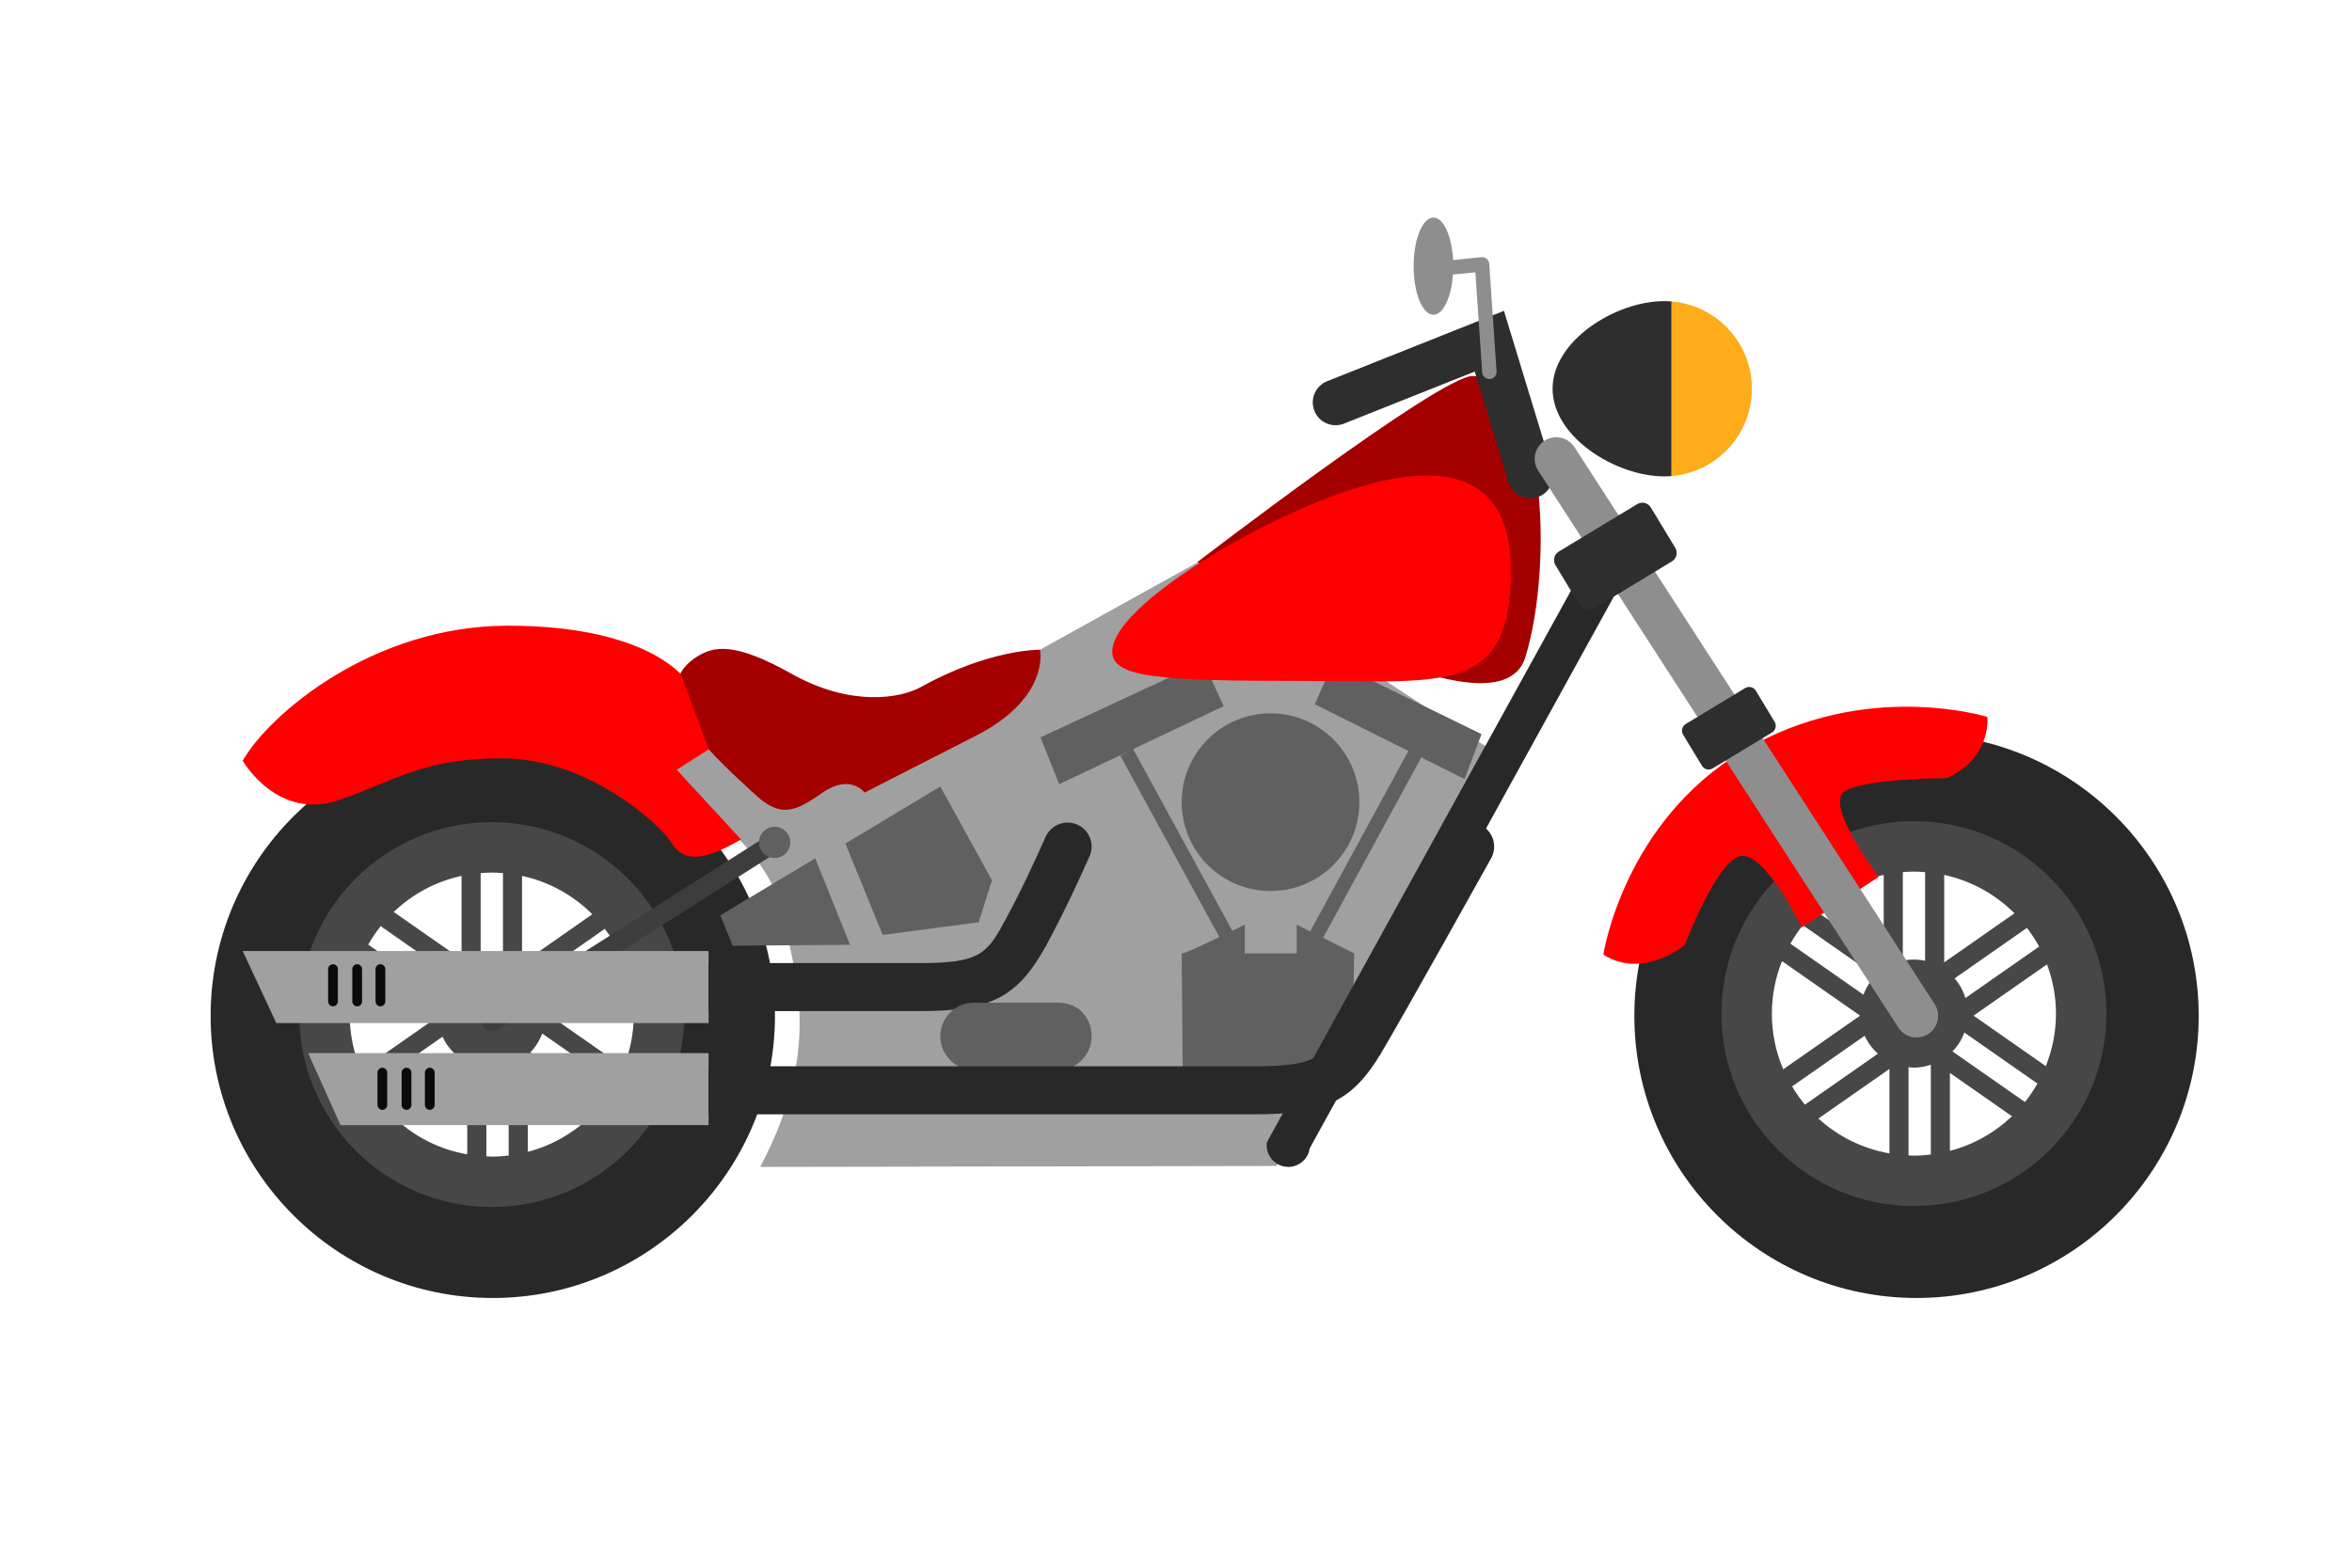 <?xml version="1.0" encoding="utf-8"?>
<!-- Generator: Adobe Illustrator 16.0.0, SVG Export Plug-In . SVG Version: 6.00 Build 0)  -->
<!DOCTYPE svg PUBLIC "-//W3C//DTD SVG 1.1//EN" "http://www.w3.org/Graphics/SVG/1.1/DTD/svg11.dtd">
<svg version="1.1" xmlns="http://www.w3.org/2000/svg" xmlns:xlink="http://www.w3.org/1999/xlink" x="0px" y="0px" width="6000px"
	 height="4000px" viewBox="0 0 6000 4000" enable-background="new 0 0 6000 4000" xml:space="preserve">
<g id="background">
</g>
<g id="object">
	<g>
		<g>
			<path fill="#A0A0A0" d="M1797.168,1825.13l-155.949,134.065l248.727,187.08c0,0,97.248,96.48,113.81,210.756
				c16.556,114.27,100.968,308.504-64.514,620.422l1317.054-2.408l546.648-914.041l53.432-113.468l-792.168-517.681
				l-411.188,227.921l-404.333,145.42L1797.168,1825.13z"/>
		</g>
		<g>
			<g>
				<path fill="#282828" d="M4889.084,3311.852c-396.927,0-719.835-322.908-719.835-719.832
					c0-396.912,322.908-719.822,719.835-719.822c396.919,0,719.827,322.91,719.827,719.822
					C5608.911,2988.943,5286.003,3311.852,4889.084,3311.852z M4889.084,2172.371c-231.391,0-419.64,188.252-419.64,419.648
					c0,231.398,188.249,419.646,419.64,419.646c231.402,0,419.649-188.248,419.649-419.646
					C5308.733,2360.623,5120.486,2172.371,4889.084,2172.371z"/>
			</g>
		</g>
		<g>
			<g>
				<path fill="#282828" d="M1257.137,3311.852c-396.925,0-719.835-322.908-719.835-719.832
					c0-396.912,322.91-719.822,719.835-719.822c396.902,0,719.812,322.91,719.812,719.822
					C1976.948,2988.943,1654.039,3311.852,1257.137,3311.852z M1257.137,2172.371c-231.408,0-419.657,188.252-419.657,419.648
					c0,231.398,188.249,419.646,419.657,419.646c231.385,0,419.634-188.248,419.634-419.646
					C1676.771,2360.623,1488.521,2172.371,1257.137,2172.371z"/>
			</g>
		</g>
		<path fill="#474747" d="M1254.473,2097.781c-271.168,0-490.994,219.803-490.994,490.971s219.826,490.967,490.994,490.967
			c271.144,0,490.97-219.799,490.97-490.967S1525.616,2097.781,1254.473,2097.781z M1616.835,2588.752
			c0,47.35-9.354,92.457-25.866,133.939l-184.381-128.752l187.398-130.871C1608.509,2502.283,1616.835,2544.492,1616.835,2588.752z
			 M1191.975,2945.361c-69.152-12.029-131.404-43.598-181.146-88.926l181.146-126.512V2945.361z M976.434,2821.021
			c-12.149-14.541-22.92-30.203-32.707-46.521l185.161-129.313c7.94,17.609,19.584,33.027,33.759,45.789L976.434,2821.021z
			 M892.086,2588.752c0-47.352,9.354-92.463,25.871-133.941l199.118,139.057c0,0,0,0.072,0,0.119l-195.999,136.889
			C902.441,2687.227,892.086,2639.191,892.086,2588.752z M1254.473,2226.365c9.646,0,19.125,0.707,28.57,1.436v226.084
			c-9.228-1.947-18.779-3.043-28.57-3.043c-9.715,0-19.165,1.047-28.301,2.969v-226.01
			C1235.549,2227.072,1244.902,2226.365,1254.473,2226.365z M1385.857,2548.975c-5.676-18.73-15.076-35.682-27.593-50.102
			l184.597-128.896c11.451,15.076,22.024,30.883,31.035,47.668L1385.857,2548.975z M1177.434,2447.77l-173.056-120.857
			c47.325-45.209,106.753-77.773,173.056-92.145V2447.77z M1156.074,2492.297c-13.33,13.592-23.532,30.008-30.35,48.18
			l-186.41-130.191c9.406-16.564,20.047-32.32,31.836-47.131L1156.074,2492.297z M1504.553,2850.59
			c-43.749,41.799-97.916,72.537-158.25,88.344v-198.852L1504.553,2850.59z M1352.855,2685.205
			c13.321-13.59,23.527-30.033,30.35-48.154l186.405,130.164c-9.382,16.563-20.047,32.322-31.84,47.131L1352.855,2685.205z
			 M1510.955,2332.779l-179.174,125.15v-223.09C1400.909,2249.893,1462.752,2284.48,1510.955,2332.779z M1240.713,2950.43v-225.156
			c4.58,0.463,9.039,1.385,13.76,1.385c15.152,0,29.473-3.041,43.116-7.549v229.227c-14.179,1.682-28.499,2.803-43.116,2.803
			C1249.824,2951.139,1245.316,2950.604,1240.713,2950.43z"/>
		<path fill="#474747" d="M4882.437,2095.32c-271.168,0-490.993,219.801-490.993,490.969s219.825,490.969,490.993,490.969
			c271.145,0,490.972-219.801,490.972-490.969S5153.581,2095.32,4882.437,2095.32z M5244.802,2586.289
			c0,47.35-9.354,92.459-25.867,133.941l-184.381-128.754l187.398-130.871C5236.475,2499.822,5244.802,2542.031,5244.802,2586.289z
			 M4819.939,2942.9c-69.151-12.029-131.403-43.598-181.145-88.926l181.145-126.514V2942.9z M4604.399,2818.561
			c-12.15-14.541-22.921-30.203-32.707-46.521l185.16-129.314c7.941,17.611,19.584,33.029,33.76,45.791L4604.399,2818.561z
			 M4520.052,2586.289c0-47.35,9.352-92.461,25.869-133.939l199.12,139.055c0,0,0,0.072,0,0.121l-195.999,136.889
			C4530.407,2684.764,4520.052,2636.73,4520.052,2586.289z M4882.437,2223.902c9.648,0,19.128,0.709,28.572,1.438v226.084
			c-9.228-1.947-18.778-3.045-28.572-3.045c-9.714,0-19.163,1.049-28.301,2.971v-226.01
			C4863.514,2224.611,4872.868,2223.902,4882.437,2223.902z M5013.822,2546.514c-5.675-18.73-15.077-35.682-27.592-50.102
			l184.598-128.896c11.448,15.076,22.022,30.881,31.032,47.668L5013.822,2546.514z M4805.398,2445.309l-173.055-120.857
			c47.325-45.209,106.752-77.775,173.055-92.145V2445.309z M4784.04,2489.836c-13.33,13.59-23.531,30.008-30.35,48.178
			l-186.411-130.191c9.407-16.563,20.047-32.318,31.836-47.129L4784.04,2489.836z M5132.518,2848.129
			c-43.748,41.799-97.915,72.535-158.248,88.342v-198.85L5132.518,2848.129z M4980.821,2682.744
			c13.321-13.592,23.525-30.033,30.35-48.154l186.405,130.164c-9.382,16.563-20.048,32.322-31.841,47.131L4980.821,2682.744z
			 M5138.921,2330.318l-179.176,125.15v-223.09C5028.875,2247.432,5090.718,2282.02,5138.921,2330.318z M4868.678,2947.969v-225.156
			c4.581,0.463,9.04,1.385,13.759,1.385c15.154,0,29.475-3.041,43.117-7.549v229.227c-14.18,1.68-28.498,2.801-43.117,2.801
			C4877.79,2948.676,4873.282,2948.141,4868.678,2947.969z"/>
		<g>
			<g>
				<path fill="#FF0000" d="M4090.193,2435.801c0,0,50.619-338.238,357.807-520.72c309.381-183.789,621.8-85.768,621.8-85.768
					s12.264,104.145-104.132,156.214c0,0-208.287,0-260.366,33.696c-52.077,33.691,87.371,218.004,87.371,218.004l-196.028,128.65
					c0,0-96.568-196.563-157.829-181.252c-61.279,15.318-140.907,226.674-140.907,226.674S4191.844,2500.129,4090.193,2435.801z"/>
			</g>
		</g>
		<g>
			<path fill="none" stroke="#8E8E8E" stroke-width="18" stroke-linecap="round" stroke-miterlimit="10" d="M3286.441,2922.258"/>
		</g>
		<g>
			<path fill="none" stroke="#8E8E8E" stroke-width="18" stroke-linecap="round" stroke-miterlimit="10" d="M3970.147,1170.738"/>
		</g>
		<g>
			<path fill="none" stroke="#8E8E8E" stroke-width="18" stroke-linecap="round" stroke-miterlimit="10" d="M3330.238,2927.246"/>
		</g>
		<g>
			<path fill="none" stroke="#8E8E8E" stroke-width="18" stroke-linecap="round" stroke-miterlimit="10" d="M3926.35,1165.748"/>
		</g>
		<g>
			<path fill="#A50000" d="M3054.731,1434.018c0,0,616.637-473.616,701.66-474.633c186.663-2.218,208.019,477.811,135.001,717.059
				C3818.374,1915.696,3054.731,1434.018,3054.731,1434.018z"/>
		</g>
		<g>
			<path fill="#606060" d="M3014.455,2046.791c0-125.189,101.492-226.669,226.677-226.669c125.181,0,226.667,101.48,226.667,226.669
				c0,125.186-101.486,226.662-226.667,226.662C3115.947,2273.453,3014.455,2171.977,3014.455,2046.791z"/>
		</g>
		<g>
			<path fill="#3D3D3D" d="M1255.005,2631.803c-8.558,0-16.87-4.496-21.378-12.486c-6.643-11.787-2.471-26.725,9.322-33.371
				l711.908-451.846c11.793-6.645,26.734-2.463,33.38,9.322c6.627,11.793,2.469,26.73-9.324,33.379l-711.907,451.836
				C1263.196,2630.787,1259.074,2631.803,1255.005,2631.803z"/>
		</g>
		<g>
			<path fill="#A50000" d="M2653.019,1657.776c0,0,27.569,122.52-165.412,220.545c-192.983,98.018-281.812,143.964-281.812,143.964
				s-36.752-49.004-107.195,0c-70.461,49.006-107.217,67.391-177.658,0c-70.46-67.392-293.777-249.83-143.968-346.13
				c42.878-27.57,95.854-39.163,241.982,42.883c149.754,84.079,276.536,63.88,330.806,33.691
				C2524.357,1655.619,2653.019,1657.776,2653.019,1657.776z"/>
		</g>
		<g>
			<g>
				<path fill="#FF0000" d="M1735.959,1718.418c-1.701,3.332-93.767-121.911-439.898-121.911s-609.555,226.42-676.959,344.483
					c0,0,89.074,155.958,248.118,99.669c151.239-53.513,214.431-105.804,413.519-105.804c220.547,0,401.268,170.128,425.775,206.888
					s51.657,77.986,183.779,0l-163.983-177.66l81.696-52.143L1735.959,1718.418z"/>
			</g>
		</g>
		<g>
			<g>
				<polygon fill="#A0A0A0" points="1807.605,2610.404 704.873,2610.404 619.102,2426.613 1807.605,2426.613 				"/>
			</g>
		</g>
		<g>
			<path fill="#282828" d="M2349.762,2579.768h-542.156v-122.523h542.156c148.611,0,168.073-23.668,212.654-105.801l107.681,58.447
				C2597.707,2543.258,2528.848,2579.768,2349.762,2579.768z"/>
		</g>
		<g>
			<path fill="#282828" d="M2616.197,2441.941c-9.862,0-19.882-2.396-29.169-7.43c-29.728-16.148-40.754-53.336-24.612-83.068
				c45.483-83.797,81.783-164.623,97.283-199.133c4.974-11.1,7.252-16.143,8.973-19.586c15.135-30.268,51.939-42.527,82.188-27.395
				c30.244,15.125,42.525,51.885,27.426,82.141c-1.146,2.365-3.46,7.551-6.814,15.021c-16.06,35.775-53.681,119.555-101.375,207.398
				C2659,2430.348,2637.941,2441.941,2616.197,2441.941z"/>
		</g>
		<g>
			<g>
				<polygon fill="#A0A0A0" points="1807.605,2870.76 868.753,2870.76 786.049,2686.98 1807.605,2686.98 				"/>
			</g>
		</g>
		<g>
			<path fill="#606060" d="M3017.762,2797.258c0,0-3.307-370.645-3.307-364.521c0,6.131,161.154-73.512,161.154-73.512v73.512
				h132.258v-73.512l146.784,73.512l-4.97,228.084l-107.843,136.438H3017.762z"/>
		</g>
		<g>
			<path fill="#606060" d="M2784.723,2644.098c0-43.73-29.289-85.77-87.09-85.77h-213.086c-47.364,0-85.77,38.393-85.77,85.77
				c0,47.359,38.405,85.762,85.77,85.762v7.229h238.914v-10.824C2758.893,2715.713,2784.723,2682.945,2784.723,2644.098z"/>
		</g>
		<g>
			<polygon fill="#606060" points="2654.377,1881.377 2702.032,2000.834 3121.672,1801.745 3069.596,1688.411 			"/>
		</g>
		<g>
			<polygon fill="#606060" points="3779.389,1873.179 3736.046,1987.567 3354.207,1796.926 3401.603,1688.411 			"/>
		</g>
		<g>
			<polygon fill="#606060" points="3112.364,2394.324 2857.932,1928.019 2890.197,1910.409 3144.629,2376.713 			"/>
		</g>
		<g>
			<polygon fill="#606060" points="3374.448,2394.309 3342.151,2376.73 3595.891,1910.426 3628.172,1928.004 			"/>
		</g>
		<g>
			<path fill="#2E2E2E" d="M3903.867,1271.481c-24.922,0.012-47.988-16.142-55.639-41.229l-86.082-282.226l-333.537,132.826
				c-29.865,11.88-63.715-2.681-75.593-32.546c-11.896-29.865,2.679-63.713,32.524-75.6l451.053-179.615l122.969,403.208
				c9.378,30.743-7.947,63.268-38.684,72.645C3915.209,1270.667,3909.485,1271.481,3903.867,1271.481z"/>
		</g>
		<g>
			<path fill="#606060" d="M1936.247,2149.301c0-22.021,17.844-39.871,39.882-39.871c22.023,0,39.869,17.85,39.869,39.871
				c0,22.031-17.846,39.883-39.869,39.883C1954.091,2189.184,1936.247,2171.332,1936.247,2149.301z"/>
		</g>
		<g>
			<polygon fill="#606060" points="2156.587,2152.369 2398.777,2006.91 2530.496,2245.891 2496.791,2353.104 2251.747,2385.521 			
				"/>
		</g>
		<g>
			<polygon fill="#606060" points="1837.486,2335.543 2079.676,2190.09 2168.506,2410.691 1869.111,2413.023 			"/>
		</g>
		<g>
			<g>
				<path fill="#2E2E2E" d="M4245.554,768.298c-123.491,0-284.871,100.119-284.871,223.611
					c0,123.499,161.38,223.606,284.871,223.606c6.297,0,12.54-0.323,18.717-0.836V769.142
					C4258.094,768.631,4251.851,768.298,4245.554,768.298z"/>
			</g>
			<g>
				<g>
					<path fill="#FFAC1A" d="M4469.15,991.91c0-117.187-90.149-213.248-204.88-222.768v445.537
						C4379.001,1205.165,4469.15,1109.093,4469.15,991.91z"/>
				</g>
			</g>
		</g>
		<g>
			<path fill="none" stroke="#000000" stroke-width="19" stroke-linecap="round" stroke-miterlimit="10" d="M3725.313,870.555"/>
		</g>
		<g>
			<path fill="none" stroke="#000000" stroke-width="19" stroke-linecap="round" stroke-miterlimit="10" d="M3333.021,1026.772"/>
		</g>
		<g>
			<path fill="#282828" d="M3286.515,2977.404c-2.61,0-5.254-0.193-7.916-0.564c-30.144-4.332-51.067-32.273-46.735-62.418
				l856.512-1554.037c4.332-30.147,32.25-51.05,62.411-46.747c30.141,4.339,51.064,32.273,46.732,62.419l-856.495,1554.037
				C3337.074,2957.584,3313.489,2977.404,3286.515,2977.404z"/>
		</g>
		<g>
			<g>
				<path fill="#FF0000" d="M2837.35,1660.838c-2.055,67.355,113.333,76.576,480.896,76.576
					c367.576,0,536.037,36.76,536.037-281.802s-283.083-263.428-509.111-168.475
					C3119.144,1382.098,2840.41,1559.754,2837.35,1660.838z"/>
			</g>
		</g>
		<g>
			<g>
				<path fill="#282828" d="M3201.158,2843.199H1807.605v-122.525h1393.553c152.577,0,172.336-21.781,217.354-97.328l105.263,62.707
					C3450.269,2809.422,3380.925,2843.199,3201.158,2843.199z"/>
			</g>
			<g>
				<path fill="#282828" d="M3471.092,2715.965c-10.68,0-21.48-2.781-31.309-8.635c-29.065-17.318-38.595-54.922-21.271-83.984
					c57.831-97.074,276.139-489.072,278.347-493.021c16.452-29.568,53.743-40.188,83.311-23.723
					c29.575,16.453,40.182,53.764,23.73,83.324c-9.01,16.18-221.388,397.529-280.125,496.127
					C3512.313,2705.287,3491.959,2715.965,3471.092,2715.965z"/>
			</g>
		</g>
		<g>
			<path fill="#8E8E8E" d="M4889.136,2647.166c-18.089,0-35.797-8.889-46.356-25.203l-918.936-1421.292
				c-16.521-25.563-9.203-59.7,16.369-76.232c25.566-16.524,59.711-9.201,76.235,16.366l918.938,1421.279
				c16.539,25.572,9.201,59.705-16.367,76.236C4909.762,2644.307,4899.396,2647.166,4889.136,2647.166z"/>
		</g>
		<g>
			<path fill="#8E8E8E" d="M3799.353,967.043c-9.588,0-17.653-7.425-18.314-17.127l-17.31-255.167l-99.925,10.303
				c-10.121,1.061-19.131-6.306-20.177-16.397c-1.044-10.101,6.313-19.126,16.404-20.172l118.865-12.253
				c4.972-0.494,9.914,1.029,13.724,4.235c3.808,3.206,6.155,7.837,6.503,12.811l18.597,274.147
				c0.679,10.122-6.978,18.89-17.098,19.577C3800.202,967.024,3799.769,967.043,3799.353,967.043z"/>
		</g>
		<g>
			<path fill="#8E8E8E" d="M3707.267,679.112c0,68.513-22.626,124.059-50.543,124.059s-50.544-55.546-50.544-124.059
				s22.627-124.049,50.544-124.049S3707.267,610.599,3707.267,679.112z"/>
		</g>
		<path fill="#2E2E2E" d="M4265.119,1432.452l-200.171,121.104c-11.859,7.174-27.447,3.336-34.605-8.524l-62.384-103.081
			c-7.16-11.86-3.336-27.436,8.529-34.61l200.165-121.106c11.865-7.174,27.452-3.336,34.611,8.529l62.382,103.076
			C4280.808,1409.702,4276.983,1425.277,4265.119,1432.452z"/>
		<path fill="#2E2E2E" d="M4520.473,1868.934l-151.624,91.705c-9.299,5.627-21.508,2.628-27.134-6.675l-48.083-79.476
			c-5.621-9.306-2.629-21.508,6.679-27.137l151.617-91.728c9.312-5.627,21.509-2.608,27.14,6.673l48.079,79.479
			C4532.772,1851.081,4529.783,1863.284,4520.473,1868.934z"/>
		<g>
			<g>
				<path fill="#0B0B0B" d="M975.424,2831.773L975.424,2831.773c6.846,0,12.448-5.604,12.448-12.447v-82.5
					c0-6.867-5.603-12.467-12.448-12.467l0,0c-6.865,0-12.473,5.6-12.473,12.467v82.5
					C962.951,2826.17,968.559,2831.773,975.424,2831.773z"/>
			</g>
			<g>
				<path fill="#0B0B0B" d="M1037.049,2831.773L1037.049,2831.773c6.871,0,12.444-5.604,12.444-12.447v-82.5
					c0-6.867-5.573-12.467-12.444-12.467l0,0c-6.841,0-12.443,5.6-12.443,12.467v82.5
					C1024.605,2826.17,1030.208,2831.773,1037.049,2831.773z"/>
			</g>
			<g>
				<path fill="#0B0B0B" d="M1096.385,2831.773L1096.385,2831.773c6.846,0,12.443-5.604,12.443-12.447v-82.5
					c0-6.867-5.598-12.467-12.443-12.467l0,0c-6.846,0-12.448,5.6-12.448,12.467v82.5
					C1083.937,2826.17,1089.539,2831.773,1096.385,2831.773z"/>
			</g>
		</g>
		<g>
			<g>
				<path fill="#0B0B0B" d="M849.53,2567.643L849.53,2567.643c6.847,0,12.448-5.602,12.448-12.445v-82.5
					c0-6.867-5.602-12.467-12.448-12.467l0,0c-6.865,0-12.473,5.6-12.473,12.467v82.5
					C837.058,2562.041,842.665,2567.643,849.53,2567.643z"/>
			</g>
			<g>
				<path fill="#0B0B0B" d="M911.156,2567.643L911.156,2567.643c6.87,0,12.443-5.602,12.443-12.445v-82.5
					c0-6.867-5.573-12.467-12.443-12.467l0,0c-6.842,0-12.443,5.6-12.443,12.467v82.5
					C898.713,2562.041,904.314,2567.643,911.156,2567.643z"/>
			</g>
			<g>
				<path fill="#0B0B0B" d="M970.492,2567.643L970.492,2567.643c6.846,0,12.443-5.602,12.443-12.445v-82.5
					c0-6.867-5.598-12.467-12.443-12.467l0,0c-6.847,0-12.449,5.6-12.449,12.467v82.5
					C958.043,2562.041,963.646,2567.643,970.492,2567.643z"/>
			</g>
		</g>
	</g>
</g>
<g id="Layer_3">
</g>
</svg>
